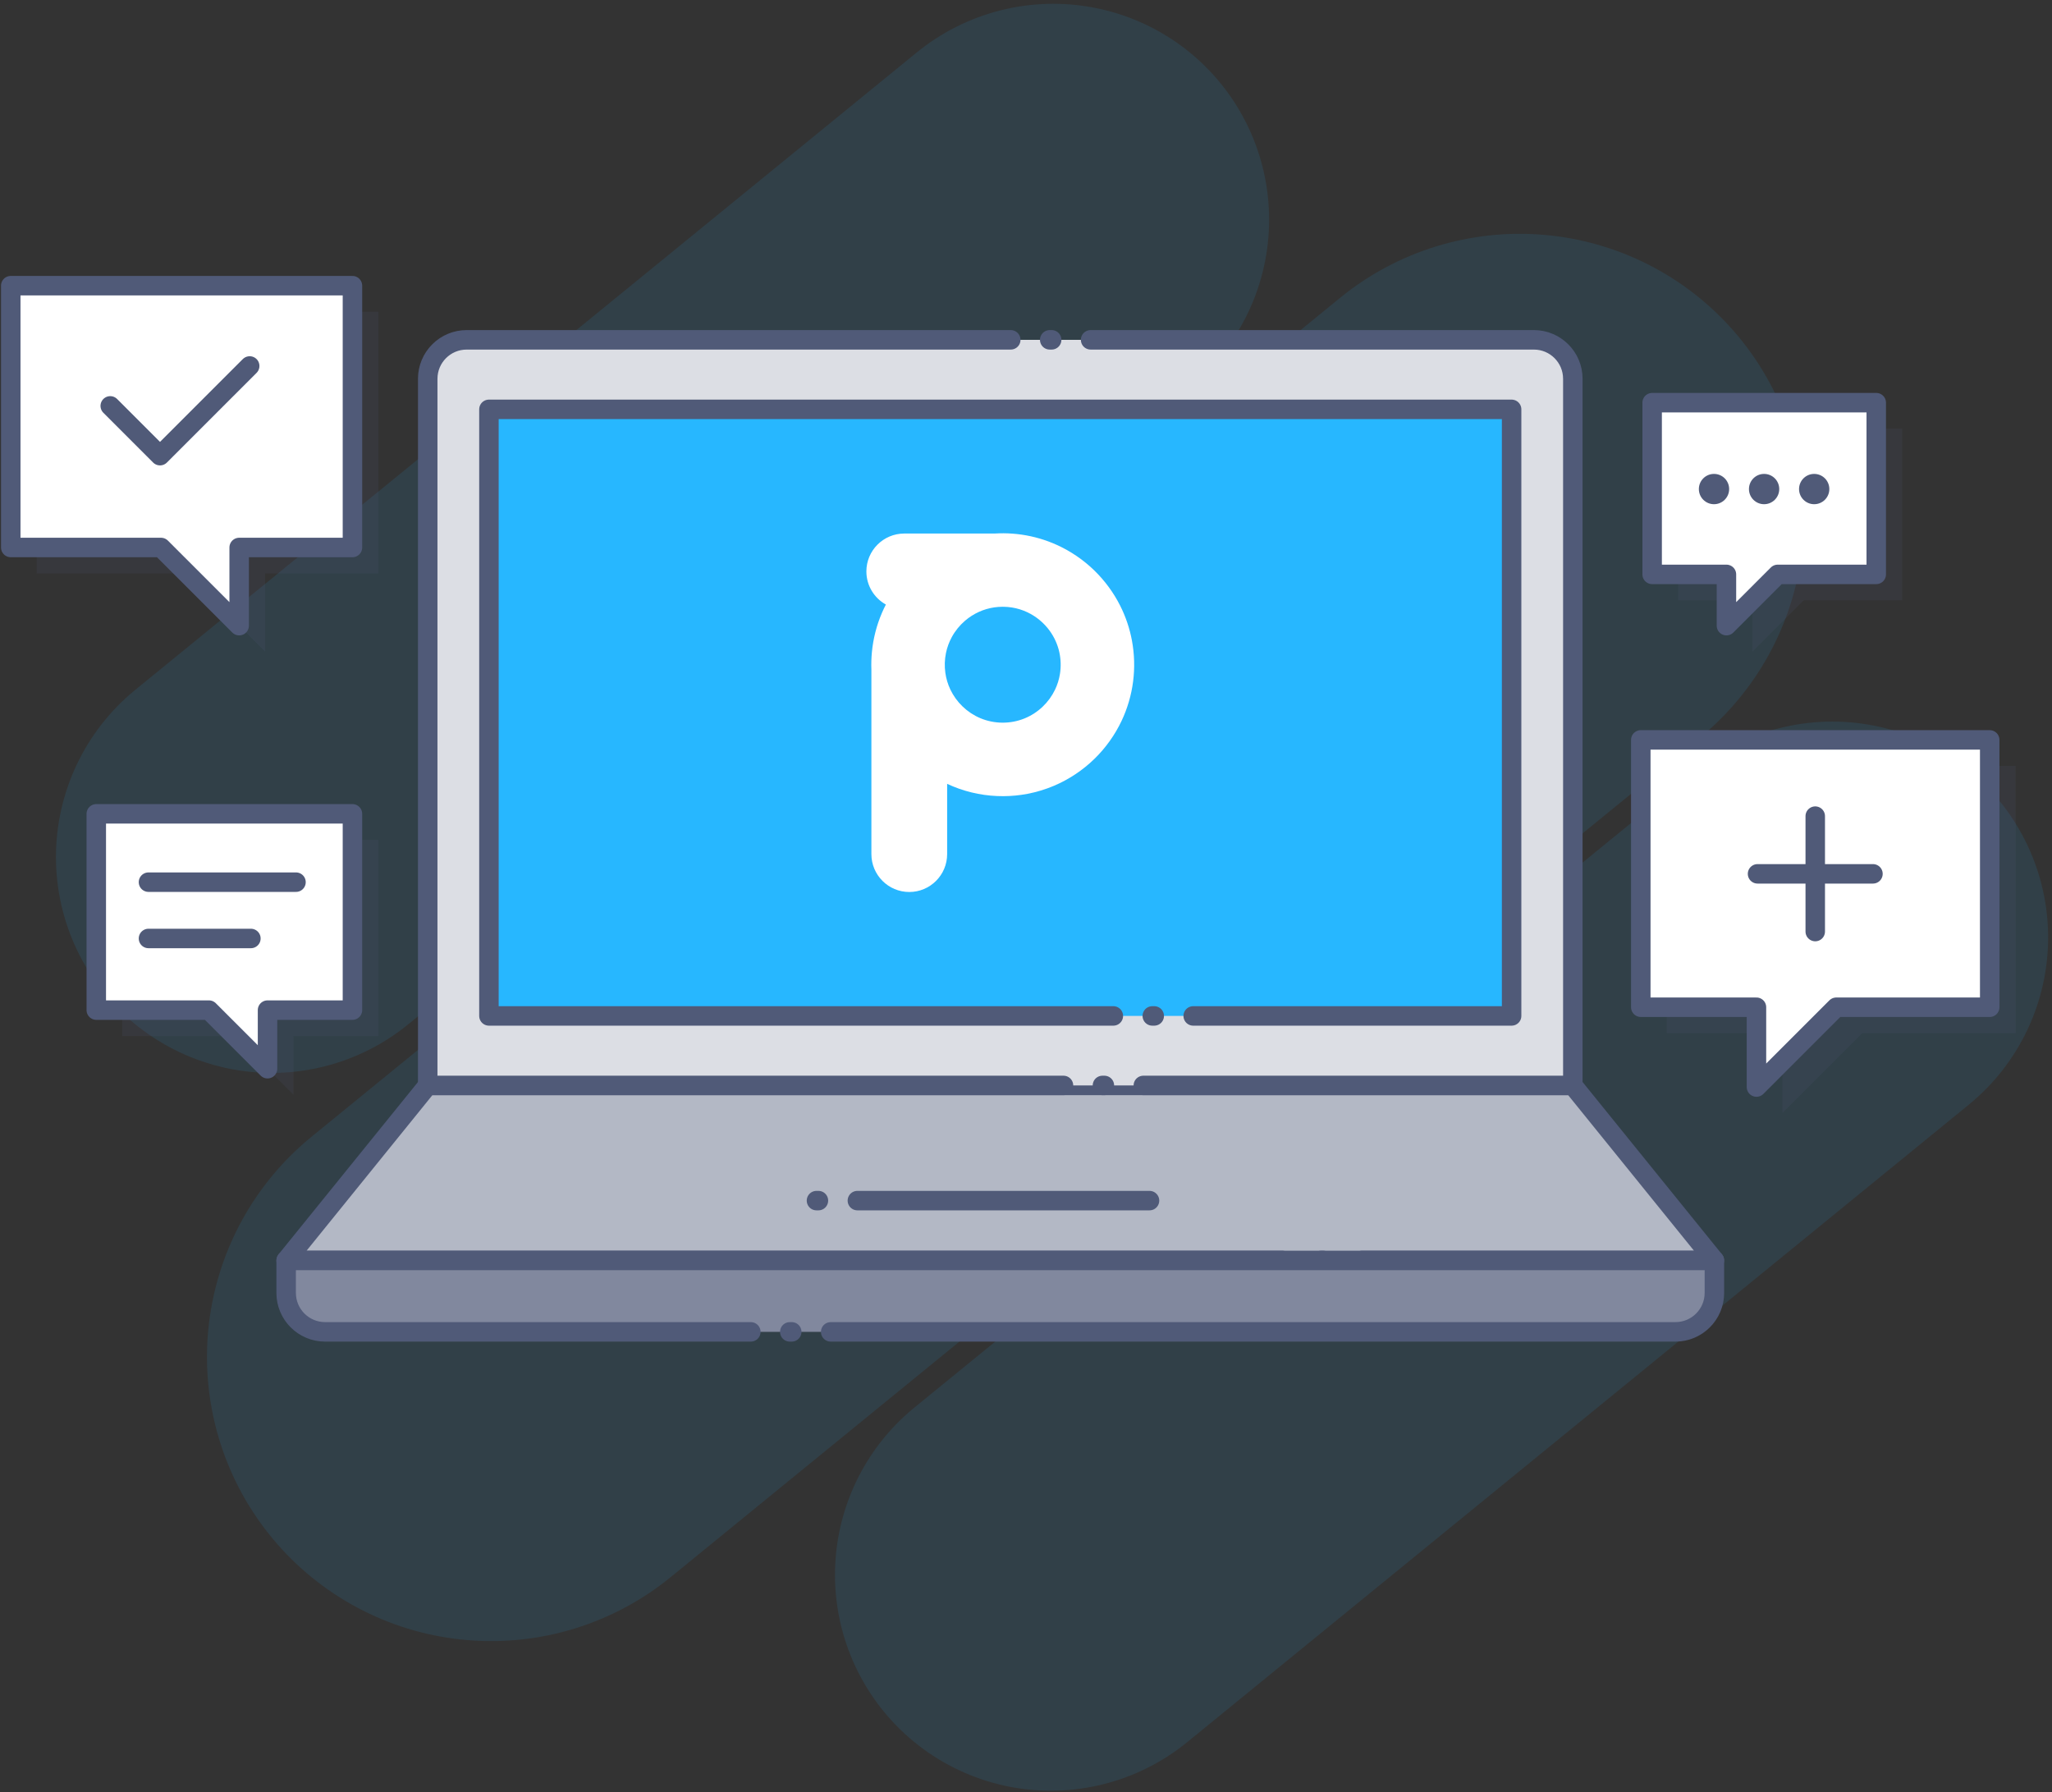 <?xml version="1.0" encoding="UTF-8" standalone="no"?>
<!DOCTYPE svg PUBLIC "-//W3C//DTD SVG 1.1//EN" "http://www.w3.org/Graphics/SVG/1.1/DTD/svg11.dtd">
<svg width="100%" height="100%" viewBox="0 0 1317 1150" version="1.1" xmlns="http://www.w3.org/2000/svg" xmlns:xlink="http://www.w3.org/1999/xlink" xml:space="preserve" style="fill-rule:evenodd;clip-rule:evenodd;stroke-linecap:round;stroke-linejoin:round;stroke-miterlimit:1.5;">
    <rect x="0" y="0" width="1317" height="1150" fill="#333333" stroke="none"/>
    <g id="laptop.-platform">
        <g>
            <path d="M674.432,1010.64L1175.99,601.604" style="fill:none;stroke:#27b7ff;stroke-opacity:0.102;stroke-width:277.07px;"/>
            <path d="M174.441,550L676.002,140.967" style="fill:none;stroke:#27b7ff;stroke-opacity:0.102;stroke-width:277.07px;"/>
            <path d="M315.186,870.81L975.392,332.399" style="fill:none;stroke:#27b7ff;stroke-opacity:0.102;stroke-width:364.71px;"/>
        </g>
        <g>
            <path d="M183.655,808.88L274.519,696.576L1009.46,696.576L1100.32,808.88L183.655,808.88Z" style="fill:#b3b8c5;stroke:#505a78;stroke-width:12.5px;stroke-dasharray:1250,25,1.25,25;"/>
            <path d="M1100.32,808.88L183.655,808.88C183.655,808.88 183.655,818.99 183.655,829.714C183.655,843.521 194.848,854.714 208.655,854.714C339.504,854.714 944.472,854.714 1075.32,854.714C1089.13,854.714 1100.32,843.521 1100.32,829.714C1100.32,818.99 1100.32,808.88 1100.32,808.88Z" style="fill:#81889e;stroke:#505a78;stroke-width:12.5px;stroke-dasharray:1250,25,1.25,25;"/>
            <path d="M1009.46,243.082C1009.46,229.275 998.265,218.082 984.458,218.082C871.827,218.082 412.15,218.082 299.519,218.082C285.712,218.082 274.519,229.275 274.519,243.082C274.519,341.462 274.519,696.576 274.519,696.576L1009.46,696.576C1009.46,696.576 1009.46,341.462 1009.46,243.082Z" style="fill:#dcdee4;stroke:#505a78;stroke-width:12.5px;stroke-dasharray:1250,25,1.25,25;stroke-dashoffset:-375;"/>
            <path d="M512.773,770.485L760.25,770.485" style="fill:none;stroke:#505a78;stroke-width:12.5px;stroke-dasharray:187.5,25,1.25,25;stroke-dashoffset:-37.5;"/>
            <rect x="313.803" y="262.698" width="656.372" height="389.262" style="fill:#27b7ff;stroke:#505a78;stroke-width:12.5px;stroke-dasharray:1250,25,1.25,25;"/>
            <path d="M638.108,342.398C639.384,342.317 640.66,342.267 641.938,342.239C642.661,342.227 643.384,342.223 644.107,342.225C648.04,342.261 651.966,342.546 655.858,343.117C663.594,344.251 671.167,346.469 678.29,349.693C687.241,353.743 695.466,359.369 702.493,366.234C709.143,372.731 714.713,380.319 718.904,388.618C722.491,395.721 725.059,403.333 726.509,411.157C728.104,419.761 728.35,428.615 727.244,437.296C726.124,446.085 723.607,454.683 719.81,462.689C715.531,471.71 709.634,479.947 702.493,486.924C694.975,494.269 686.086,500.192 676.406,504.29C670.974,506.589 665.299,508.314 659.506,509.425C654.433,510.397 649.272,510.9 644.107,510.933C638.582,510.968 633.054,510.465 627.627,509.425C622.17,508.378 616.817,506.788 611.674,504.684C610.399,504.162 609.138,503.61 607.891,503.026L607.891,548.124C607.891,561.54 596.998,572.433 583.582,572.433C570.165,572.433 559.273,561.54 559.273,548.124L559.273,429.826C559.129,426.056 559.236,422.276 559.593,418.521C560.419,409.833 562.606,401.283 566.057,393.267C566.831,391.47 567.668,389.7 568.565,387.962C561.105,383.81 556.054,375.844 556.054,366.707C556.054,353.291 566.946,342.398 580.363,342.398L638.108,342.398ZM643.322,389.391C641.579,389.407 639.839,389.532 638.113,389.785C634.725,390.281 631.409,391.252 628.289,392.664C625.083,394.115 622.089,396.025 619.415,398.313C615.951,401.277 613.031,404.875 610.855,408.881C609.121,412.072 607.861,415.514 607.132,419.072C606.277,423.245 606.144,427.574 606.738,431.792C607.257,435.487 608.334,439.098 609.935,442.469C611.86,446.523 614.524,450.22 617.755,453.336C621.041,456.506 624.903,459.074 629.11,460.853C633.599,462.753 638.449,463.737 643.322,463.767C648.203,463.798 653.079,462.879 657.598,461.03C661.899,459.27 665.852,456.698 669.215,453.492C672.467,450.392 675.15,446.71 677.104,442.665C678.652,439.458 679.73,436.019 680.289,432.502C681.02,427.901 680.893,423.166 679.903,418.613C678.83,413.682 676.722,408.99 673.773,404.897C670.097,399.793 665.136,395.646 659.454,392.947C656.298,391.448 652.928,390.405 649.478,389.855C647.761,389.581 646.028,389.435 644.291,389.397C643.968,389.391 643.645,389.39 643.322,389.391Z" style="fill:#fff;"/>
        </g>
        <path d="M242.873,538.94L78.461,538.94L78.461,664.899L150.761,664.899L188.367,702.506L188.367,664.899L242.873,664.899L242.873,538.94Z" style="fill:#505a78;fill-opacity:0.15;"/>
        <path d="M226.207,522.273L61.795,522.273L61.795,648.233L134.094,648.233L171.7,685.839L171.7,648.233L226.207,648.233L226.207,522.273Z" style="fill:#fff;stroke:#505a78;stroke-width:12.5px;"/>
        <path d="M95.298,566.122L189.976,566.122" style="fill:none;stroke:#505a78;stroke-width:12.5px;"/>
        <path d="M95.298,602.257L161.026,602.257" style="fill:none;stroke:#505a78;stroke-width:12.5px;"/>
        <path d="M242.873,199.998L23.567,199.998L23.567,368.013L120.006,368.013L170.168,418.176L170.168,368.013L242.873,368.013L242.873,199.998Z" style="fill:#505a78;fill-opacity:0.15;"/>
        <path d="M226.207,183.332L6.901,183.332L6.901,351.347L103.339,351.347L153.502,401.509L153.502,351.347L226.207,351.347L226.207,183.332Z" style="fill:#fff;stroke:#505a78;stroke-width:12.5px;"/>
        <path d="M70.753,260.475L102.698,292.42L160.258,234.861" style="fill:none;stroke:#505a78;stroke-width:12.5px;"/>
        <path d="M1077.03,275.078L1220.87,275.078L1220.87,385.275L1157.62,385.275L1124.72,418.176L1124.72,385.275L1077.03,385.275L1077.03,275.078Z" style="fill:#505a78;fill-opacity:0.15;"/>
        <path d="M1060.37,258.411L1204.2,258.411L1204.2,368.609L1140.95,368.609L1108.05,401.509L1108.05,368.609L1060.37,368.609L1060.37,258.411Z" style="fill:#fff;stroke:#505a78;stroke-width:12.5px;"/>
        <g>
            <circle cx="1100.07" cy="313.85" r="9.721" style="fill:#505a78;"/>
            <circle cx="1132.22" cy="313.85" r="9.721" style="fill:#505a78;"/>
            <circle cx="1164.37" cy="313.85" r="9.721" style="fill:#505a78;"/>
        </g>
        <path d="M1069.75,491.49L1293.68,491.49L1293.68,663.054L1195.21,663.054L1143.99,714.276L1143.99,663.054L1069.75,663.054L1069.75,491.49Z" style="fill:#505a78;fill-opacity:0.15;"/>
        <path d="M1053.08,474.823L1277.02,474.823L1277.02,646.387L1178.54,646.387L1127.32,697.609L1127.32,646.387L1053.08,646.387L1053.08,474.823Z" style="fill:#fff;stroke:#505a78;stroke-width:12.5px;"/>
        <path d="M1165.05,523.744L1165.05,597.819" style="fill:none;stroke:#505a78;stroke-width:12.5px;"/>
        <path d="M1202.09,560.781L1128.01,560.781" style="fill:none;stroke:#505a78;stroke-width:12.5px;"/>
    </g>
</svg>
